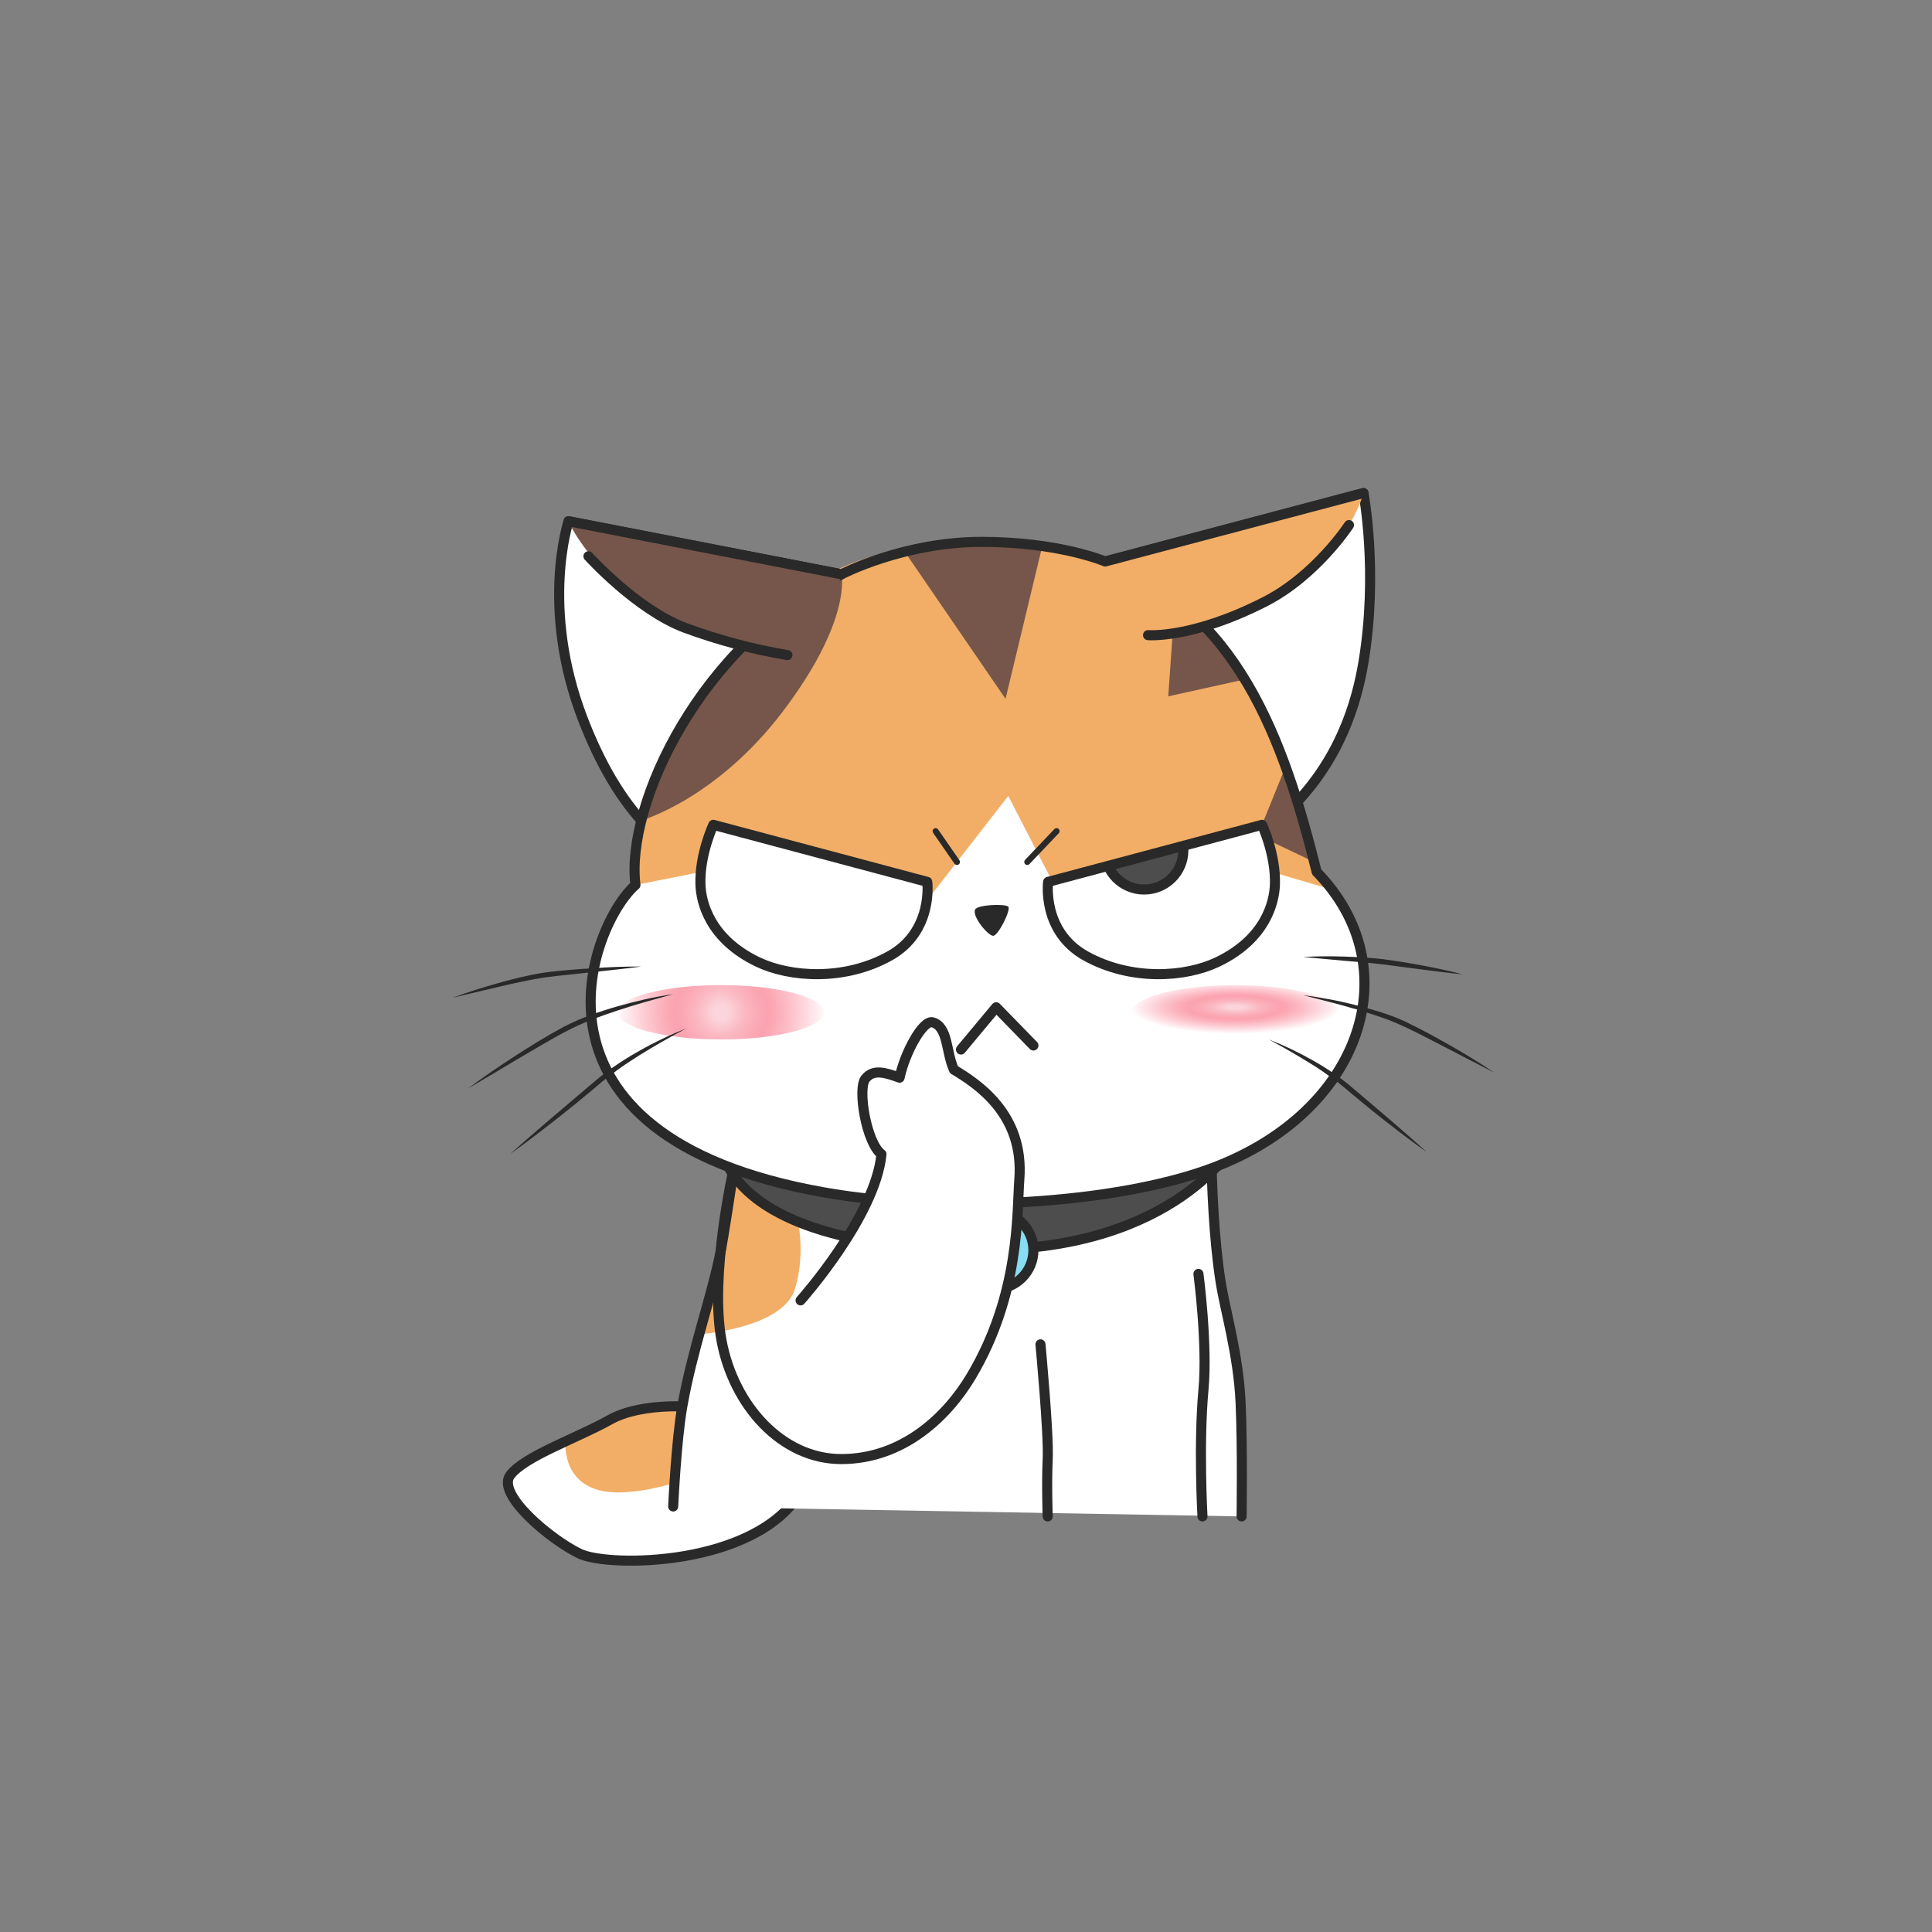 <?xml version="1.0" encoding="utf-8"?>
<!-- Generator: Adobe Illustrator 26.5.0, SVG Export Plug-In . SVG Version: 6.00 Build 0)  -->
<svg version="1.1" id="Layer_1" xmlns="http://www.w3.org/2000/svg" xmlns:xlink="http://www.w3.org/1999/xlink" x="0px" y="0px"
	 viewBox="0 0 1920 1920" style="enable-background:new 0 0 1920 1920;" xml:space="preserve">
<rect x="0" y="0" width="1920" height="1920" fill="#808080" stroke="none"/>
<style type="text/css">
	.st0{fill:none;}
	.st1{fill:#FFFFFF;}
	.st2{fill:#F2AE66;}
	.st3{fill:none;stroke:#292929;stroke-width:10;stroke-linecap:round;stroke-linejoin:round;}
	.st4{fill:#4D4D4D;stroke:#292929;stroke-width:10;stroke-linecap:round;stroke-linejoin:round;}
	.st5{fill:#87DDF1;stroke:#292929;stroke-width:10;stroke-linecap:round;stroke-linejoin:round;}
	.st6{fill:#FFFFFF;stroke:#292929;stroke-width:10;stroke-linecap:round;stroke-linejoin:round;}
	.st7{fill:#76564A;}
	.st8{fill:url(#Pinky_L_00000082357692610518626180000014374891025766305678_);}
	.st9{fill:url(#Pinky_R_00000034070845972120718850000000127238671666194316_);}
	
		.st10{clip-path:url(#Eye_Matte_00000058585171484986518300000016911381421973107119_);fill:#4D4D4D;stroke:#292929;stroke-width:10;stroke-miterlimit:10;}
	
		.st11{clip-path:url(#Eye_Matte-2_00000088821619203123658390000006387486209579862921_);fill:#4D4D4D;stroke:#292929;stroke-width:10;stroke-miterlimit:10;}
	.st12{fill:none;stroke:#292929;stroke-width:6;stroke-linecap:round;stroke-linejoin:round;}
	.st13{fill:#292929;}
</style>
<g id="Margin">
	<rect class="st0" width="1920" height="1920"/>
</g>
<g>
	<g id="BODY">
		<g id="Tail">
			<path id="Tail_Matte" class="st1" d="M723,1403c-28-7-85-10-117,8s-85,36.2-99,55.1s40,63.9,69,77.9s176,13,220-62
				C813.7,1451.8,751,1410,723,1403z"/>
			<path id="Taill_Color" class="st2" d="M562,1432c0,0,51.3-28.3,76.2-31.7s57.3-3.7,70.8,6.7s54,31,28,41s-68.1,32-116,35
				C556,1487,562,1432,562,1432z"/>
			<path id="Tail_Outline" class="st3" d="M723,1403c-28-7-85-10-117,8s-85,36.2-99,55.1s40,63.9,69,77.9s176,13,220-62
				C813.7,1451.8,751,1410,723,1403z"/>
		</g>
		<g id="Body_BG">
			<path id="Body_Matte" class="st1" d="M669,1497.1c0,0,3-65,9-99.1c10-57,29.1-108.2,38.5-156c4.8-24.6,27.1-176,27.1-176h460.5
				c0,0-4.2,123,8.8,207c4.5,29.2,17.8,72.7,20,121c2,44,1,113,1,113"/>
			<path class="st2" d="M694.8,1326c0,0,83.2-5.7,95.2-45c14-46-1-98-14-106s-47.3-15.9-47.3-15.9L716,1246L694.8,1326z"/>
			<path id="Body_Outline" class="st3" d="M669,1497.1c0,0,3-65,9-99.1c10-57,29.1-108.2,38.5-156c4.8-24.6,27.1-176,27.1-176h460.5
				c0,0-4.2,123,8.8,207c4.5,29.2,17.8,72.7,20,121c2,44,1,113,1,113"/>
		</g>
		<path id="Fat_line2" class="st3" d="M1191,1266c0,0,9.2,69.8,5,115c-5,54-1,126-1,126"/>
		<path id="Fat_line1" class="st3" d="M1034,1336c0,0,8.4,89,7.2,114s0,57,0,57"/>
		<g id="Neck_lade_">
			<path class="st4" d="M978,1242c191,0,249.5-106.1,249.5-106.1h-511C716.5,1135.9,716,1242,978,1242z"/>
			<circle class="st5" cx="988.5" cy="1242.5" r="38.5"/>
		</g>
	</g>
</g>
<g id="HEAD">
	<g id="Ear_BG">
		<path id="Ear_BG_line" class="st6" d="M960,594.7L1355,490c0,0,14.9,78.4,0,168c-13,78-66.8,241-374,241c-209,0-331,0-402-185
			c-42.4-110.5-14-196-14-196L960,594.7z"/>
		<rect id="Ear_RectBox" x="471" y="403" class="st0" width="994" height="509"/>
	</g>
	<g id="FACE_BG">
		<rect id="HEAD_Margin" x="357.5" y="253.4" class="st0" width="1228" height="1228"/>
		<path id="Face_Matte" class="st1" d="M1098.1,558c130.8,47.4,177.2,174.8,210.4,308.5c92,94,46.5,237.5-103,294
			c-95.7,36.2-264.6,46-386.5,24.5c-317-56-231.5-267.5-187.5-305.5c-10-80.4,64.8-240.3,204.6-308.7"/>
		<path class="st2" d="M1002,791l51,99l41.1-11.2L1177,867l83.4-1.5l63.1,18.5l-15-17.6c0,0-27.3-126.6-65.4-181.1
			S1153,536,975.5,538.5s-206.5,77-275,147.7s-69,193.3-69,193.3l129.2-25.7L823,867l72.9,6.3L925,890L1002,791z"/>
		<path class="st7" d="M999.3,694.5l36.5-151.8c0,0-45.9-4.8-67.9-4.2s-69,9.5-69,9.5L999.3,694.5z"/>
		<path class="st7" d="M836.3,570.7c0,0,10.7,45.3-58.3,136.3c-66.1,87.2-140.7,108.4-140.7,108.4s25.9-99.3,80.8-151.4
			S836.3,570.7,836.3,570.7z"/>
		<path class="st7" d="M1161,692l7-100c0,0,29,32.6,41.5,46.3s27.6,36.9,27.6,36.9L1161,692z"/>
		<polygon class="st7" points="1250,830 1277.6,761.8 1306,856.6 		"/>
		
			<radialGradient id="Pinky_L_00000080167700182010468310000010564924852134406789_" cx="1227.5" cy="2642" r="105.1" gradientTransform="matrix(1 0 0 -0.25 0 1661.55)" gradientUnits="userSpaceOnUse">
			<stop  offset="7.000000e-02" style="stop-color:#FBD5DB"/>
			<stop  offset="8.000000e-02" style="stop-color:#FBD3D9"/>
			<stop  offset="0.22" style="stop-color:#FBB9C3"/>
			<stop  offset="0.35" style="stop-color:#FBA9B5"/>
			<stop  offset="0.44" style="stop-color:#FBA3B0"/>
			<stop  offset="0.5" style="stop-color:#FBA3B0;stop-opacity:0.94"/>
			<stop  offset="0.6" style="stop-color:#FBA3B0;stop-opacity:0.78"/>
			<stop  offset="0.74" style="stop-color:#FBA3B0;stop-opacity:0.53"/>
			<stop  offset="0.91" style="stop-color:#FBA3B0;stop-opacity:0.19"/>
			<stop  offset="1" style="stop-color:#FBA3B0;stop-opacity:0"/>
		</radialGradient>
		
			<ellipse id="Pinky_L" style="fill:url(#Pinky_L_00000080167700182010468310000010564924852134406789_);" cx="1227.5" cy="1006" rx="102.5" ry="27"/>
		
			<radialGradient id="Pinky_R_00000098214794965604533800000004304613761610101693_" cx="716.5" cy="914" r="105.1" gradientTransform="matrix(1 0 0 -1 0 1920)" gradientUnits="userSpaceOnUse">
			<stop  offset="7.000000e-02" style="stop-color:#FBD5DB"/>
			<stop  offset="8.000000e-02" style="stop-color:#FBD3D9"/>
			<stop  offset="0.22" style="stop-color:#FBB9C3"/>
			<stop  offset="0.35" style="stop-color:#FBA9B5"/>
			<stop  offset="0.44" style="stop-color:#FBA3B0"/>
			<stop  offset="0.5" style="stop-color:#FBA3B0;stop-opacity:0.94"/>
			<stop  offset="0.6" style="stop-color:#FBA3B0;stop-opacity:0.78"/>
			<stop  offset="0.74" style="stop-color:#FBA3B0;stop-opacity:0.53"/>
			<stop  offset="0.91" style="stop-color:#FBA3B0;stop-opacity:0.19"/>
			<stop  offset="1" style="stop-color:#FBA3B0;stop-opacity:0"/>
		</radialGradient>
		
			<ellipse id="Pinky_R" style="fill:url(#Pinky_R_00000098214794965604533800000004304613761610101693_);" cx="716.5" cy="1006" rx="102.5" ry="27"/>
		<path id="Face_OutLine" class="st3" d="M1098.1,558c130.8,47.4,177.2,174.8,210.4,308.5c92,94,46.5,237.5-103,294
			c-95.7,36.2-264.6,46-386.5,24.5c-317-56-231.5-267.5-187.5-305.5c-10-80.4,64.8-240.3,204.6-308.7"/>
	</g>
	<g id="Ear_F_L">
		<path id="Ear_Color" class="st2" d="M1219,615c116.4-42.7,136-125,136-125l-291,77C1064,567,1069,670,1219,615z"/>
		<path id="Ear_Line" class="st3" d="M1340.6,521.8c0,0-32.6,50.2-83.6,76.2c-72.5,37-116.1,33.2-116.1,33.2"/>
		<rect id="Ear_RectBox-2" x="471" y="403" class="st0" width="994" height="509"/>
	</g>
	<g id="Ear_F_R">
		<path id="Ear_Color-2" class="st7" d="M710,636c-115.5-44.9-145-118-145-118l271,53C836,571,818,678,710,636z"/>
		<path id="Ear_Line-2" class="st3" d="M584.8,552.8c0,0,48.1,53.3,96.2,71.2c32.9,12.1,66.9,21.2,101.5,27"/>
		<rect id="Ear_RectBox-3" x="471" y="403" class="st0" width="994" height="509"/>
	</g>
	<g id="Ear_F_Mask">
		<path id="Face_BG-2" class="st3" d="M565,518l271.3,52.7c0,0,61.7-32.2,139.2-32.2s122.8,19.5,122.8,19.5l256.7-68"/>
		<rect id="HEAD_Margin-2" x="357.5" y="253.4" class="st0" width="1228" height="1228"/>
	</g>
	<g>
		<g id="Eye_L">
			<rect id="Eye_Box" x="995" y="747" class="st0" width="315" height="286"/>
			<path id="Eye_Matte" class="st1" d="M1041.6,876.4l212.6-56.7c0,0,13.8,29.3,12.8,59.3c-0.6,17.5-9,54-57,77
				c-32,15.3-86,19-131-6C1035.1,925.6,1041.6,876.4,1041.6,876.4z"/>
			<g>
				<defs>
					<path id="Eye_Matte_00000029037316341585141350000017463738161028914608_" d="M1041.6,876.4l212.6-56.7
						c0,0,13.8,29.3,12.8,59.3c-0.6,17.5-9,54-57,77c-32,15.3-86,19-131-6C1035.1,925.6,1041.6,876.4,1041.6,876.4z"/>
				</defs>
				<clipPath id="Eye_Matte_00000067947706538680808760000014485530080084427705_">
					<use xlink:href="#Eye_Matte_00000029037316341585141350000017463738161028914608_"  style="overflow:visible;"/>
				</clipPath>
				
					<circle id="EyeBall_L" style="clip-path:url(#Eye_Matte_00000067947706538680808760000014485530080084427705_);fill:#4D4D4D;stroke:#292929;stroke-width:10;stroke-miterlimit:10;" cx="1137" cy="845" r="39"/>
			</g>
			<path id="Eye_Outline" class="st3" d="M1041.6,876.4l212.6-56.7c0,0,13.8,29.3,12.8,59.3c-0.6,17.5-9,54-57,77
				c-32,15.3-86,19-131-6C1035.1,925.6,1041.6,876.4,1041.6,876.4z"/>
		</g>
	</g>
	<g>
		<g id="Eye_R">
			<rect id="Eye_Box-2" x="653" y="747" class="st0" width="315" height="286"/>
			<path id="Eye_Matte-2" class="st1" d="M921.5,876.4l-212.6-56.7c0,0-13.8,29.3-12.8,59.3c0.6,17.5,9,54,57,77
				c32,15.3,86,19,131-6C927.9,925.6,921.5,876.4,921.5,876.4z"/>
			<g>
				<defs>
					<path id="Eye_Matte-2_00000143577794458294326430000017116475782887046831_" d="M921.5,876.4l-212.6-56.7
						c0,0-13.8,29.3-12.8,59.3c0.6,17.5,9,54,57,77c32,15.3,86,19,131-6C927.9,925.6,921.5,876.4,921.5,876.4z"/>
				</defs>
				<clipPath id="Eye_Matte-2_00000137850034917449302530000009363773988149208212_">
					<use xlink:href="#Eye_Matte_x002D_2_00000143577794458294326430000017116475782887046831_"  style="overflow:visible;"/>
				</clipPath>
				
					<circle id="EyeBall_R" style="clip-path:url(#Eye_Matte-2_00000137850034917449302530000009363773988149208212_);fill:#4D4D4D;stroke:#292929;stroke-width:10;stroke-miterlimit:10;" cx="819" cy="845" r="39"/>
			</g>
			<path id="Eye_Outline-2" class="st3" d="M921.5,876.4l-212.6-56.7c0,0-13.8,29.3-12.8,59.3c0.6,17.5,9,54,57,77
				c32,15.3,86,19,131-6C927.9,925.6,921.5,876.4,921.5,876.4z"/>
		</g>
	</g>
	<line id="EyeBow_L" class="st12" x1="1050" y1="826" x2="1020.9" y2="856.6"/>
	<line id="EyeBow_R" class="st12" x1="951" y1="856.6" x2="929.8" y2="826"/>
	<path id="NOSE" class="st13" d="M969,904c2.1-5,30-6,33-3s-10,29-15,29S966,911,969,904z"/>
	<polyline id="Mouth" class="st3" points="955,1043 990,1001 1027,1039 	"/>
	<g id="Beard_L">
		<g id="B.1">
			<path class="st13" d="M1295,951c13.3-0.7,26.7-0.8,40-0.4s26.7,1.1,40,2.7c6.7,0.9,13.2,1.8,19.8,2.9s13.2,2.2,19.7,3.5
				c13.1,2.5,26.2,5.2,39.1,8.6c-13.3-1.3-26.5-3-39.7-4.7c-6.6-0.8-13.2-1.8-19.8-2.6s-13.2-1.8-19.7-2.6s-13.2-1.5-19.8-2
				s-13.2-1.1-19.9-1.7C1321.6,953.4,1308.3,952.3,1295,951z"/>
		</g>
		<g id="B.1-2">
			<path class="st13" d="M1295,989c8.6,1,17.1,2.5,25.6,4s16.9,3.4,25.3,5.5s16.7,4.4,25,7c4.1,1.2,8.2,2.8,12.3,4.2
				c4,1.6,8.1,3.1,12.1,5c15.7,7.4,30.8,15.7,45.8,24.2s29.7,17.5,44,27.1c-15.4-7.8-30.6-15.7-45.9-23.7
				c-7.7-3.9-15.2-7.9-22.9-11.8l-5.7-2.9l-5.8-2.9c-1.9-1-3.8-1.9-5.8-2.8c-1-0.5-1.9-1-2.9-1.4l-2.9-1.3c-3.8-1.8-7.8-3.4-11.7-5
				s-8-3-12.1-4.3s-8.1-2.7-12.2-4l-6.2-1.9c-2-0.7-4.1-1.3-6.2-1.8c-8.2-2.4-16.5-4.7-24.8-6.8C1311.7,993.2,1303.4,991.1,1295,989
				z"/>
		</g>
		<g id="B.1-3">
			<path class="st13" d="M1261,1033c15.1,5.9,29.7,12.9,43.8,20.9c7.1,3.9,14,8.3,20.7,12.9c3.4,2.2,6.6,4.8,9.9,7.2
				s6.4,5.1,9.4,7.7l18.4,15.6c6.1,5.3,12.3,10.4,18.4,15.7c12.2,10.5,24.4,21.1,36.4,32c-13.2-9.3-26.1-19-38.8-29
				c-6.4-4.9-12.7-10-19-15.1s-12.5-10.3-18.7-15.4c-3.1-2.7-6.1-5.2-9.2-7.7s-6.3-4.9-9.6-7.2s-6.5-4.6-9.8-6.9s-6.7-4.4-10.1-6.5
				C1289.2,1048.7,1275.2,1040.7,1261,1033z"/>
		</g>
	</g>
	<g id="Beard_R">
		<g id="B.1-4">
			<path class="st13" d="M637.5,960.5c-15.8,2.1-31.7,3.8-47.5,5.5l-23.7,2.5c-7.9,0.8-15.8,1.7-23.7,2.7c-1.9,0.3-3.9,0.5-5.8,0.9
				l-5.8,1l-11.7,2.3c-7.8,1.6-15.5,3.4-23.3,5.2l-46.5,11c15-5.5,30.2-10.3,45.6-14.6c7.7-2.2,15.4-4.2,23.2-6
				c7.8-1.8,15.6-3.5,23.7-4.6s15.9-1.8,23.9-2.5s15.9-1.2,23.9-1.7C605.6,961,621.5,960.5,637.5,960.5z"/>
		</g>
		<g id="B.1-5">
			<path class="st13" d="M669,988c-9.1,2.5-18.2,5-27.3,7.6s-18.1,5.4-27,8.3s-17.8,6-26.5,9.5c-8.7,3.3-17.3,7.1-25.5,11.5
				c-2.1,1-4.1,2.2-6.2,3.3s-4.1,2.3-6.2,3.4l-6.1,3.5l-6.1,3.5c-8.2,4.7-16.2,9.6-24.4,14.3c-16.2,9.7-32.4,19.4-48.7,28.9
				c15.2-11.3,30.8-22,46.6-32.2c15.8-10.2,31.9-20.2,48.7-29.2c8.5-4.4,17.2-8.2,26.2-11.5c8.9-3.3,18-6.2,27.1-8.8
				s18.3-4.9,27.5-7S659.6,989.4,669,988z"/>
		</g>
		<g id="B.1-6">
			<path class="st13" d="M682,1022c-15.9,8.5-31.5,17.3-46.7,26.8c-3.8,2.4-7.5,4.8-11.3,7.3s-7.4,5-11,7.7s-7.2,5.3-10.7,8
				s-6.9,5.6-10.3,8.6c-6.9,5.8-13.8,11.5-20.8,17.2c-7,5.6-14,11.3-21.1,16.8c-14.2,11.1-28.5,22-43.1,32.5
				c13.4-12.1,27-23.8,40.7-35.5l41.1-34.9c3.4-2.9,6.9-5.8,10.5-8.6s7.2-5.5,11-8c7.5-5.1,15.1-10,23-14.4
				C648.9,1036.5,665.2,1028.7,682,1022z"/>
		</g>
	</g>
</g>
<g id="HAND">
	<path id="Hand_Matte" class="st1" d="M795.6,1292.3c0,0,74.4-83.3,80.4-145.3c-15-11-24-65-16-75s20-6,34-1c5-24,23-58,33-55
		c15.4,4.6,13,29.4,21,47c23,14,70,44,65,109c-2.5,33,1,114-48,196c-23.3,39-67,82-129,82"/>
	<path id="Hand_Outline" class="st3" d="M795.6,1292.3c0,0,74.4-83.3,80.4-145.3c-15-11-24-65-16-75s20-6,34-1c5-24,23-58,33-55
		c15.4,4.6,13,29.4,21,47c23,14,70,44,65,109c-2.5,33,1,114-48,196c-23.3,39-67,82-129,82c-59,0-107-53.1-119-118s12-170,12-170"/>
</g>
</svg>
